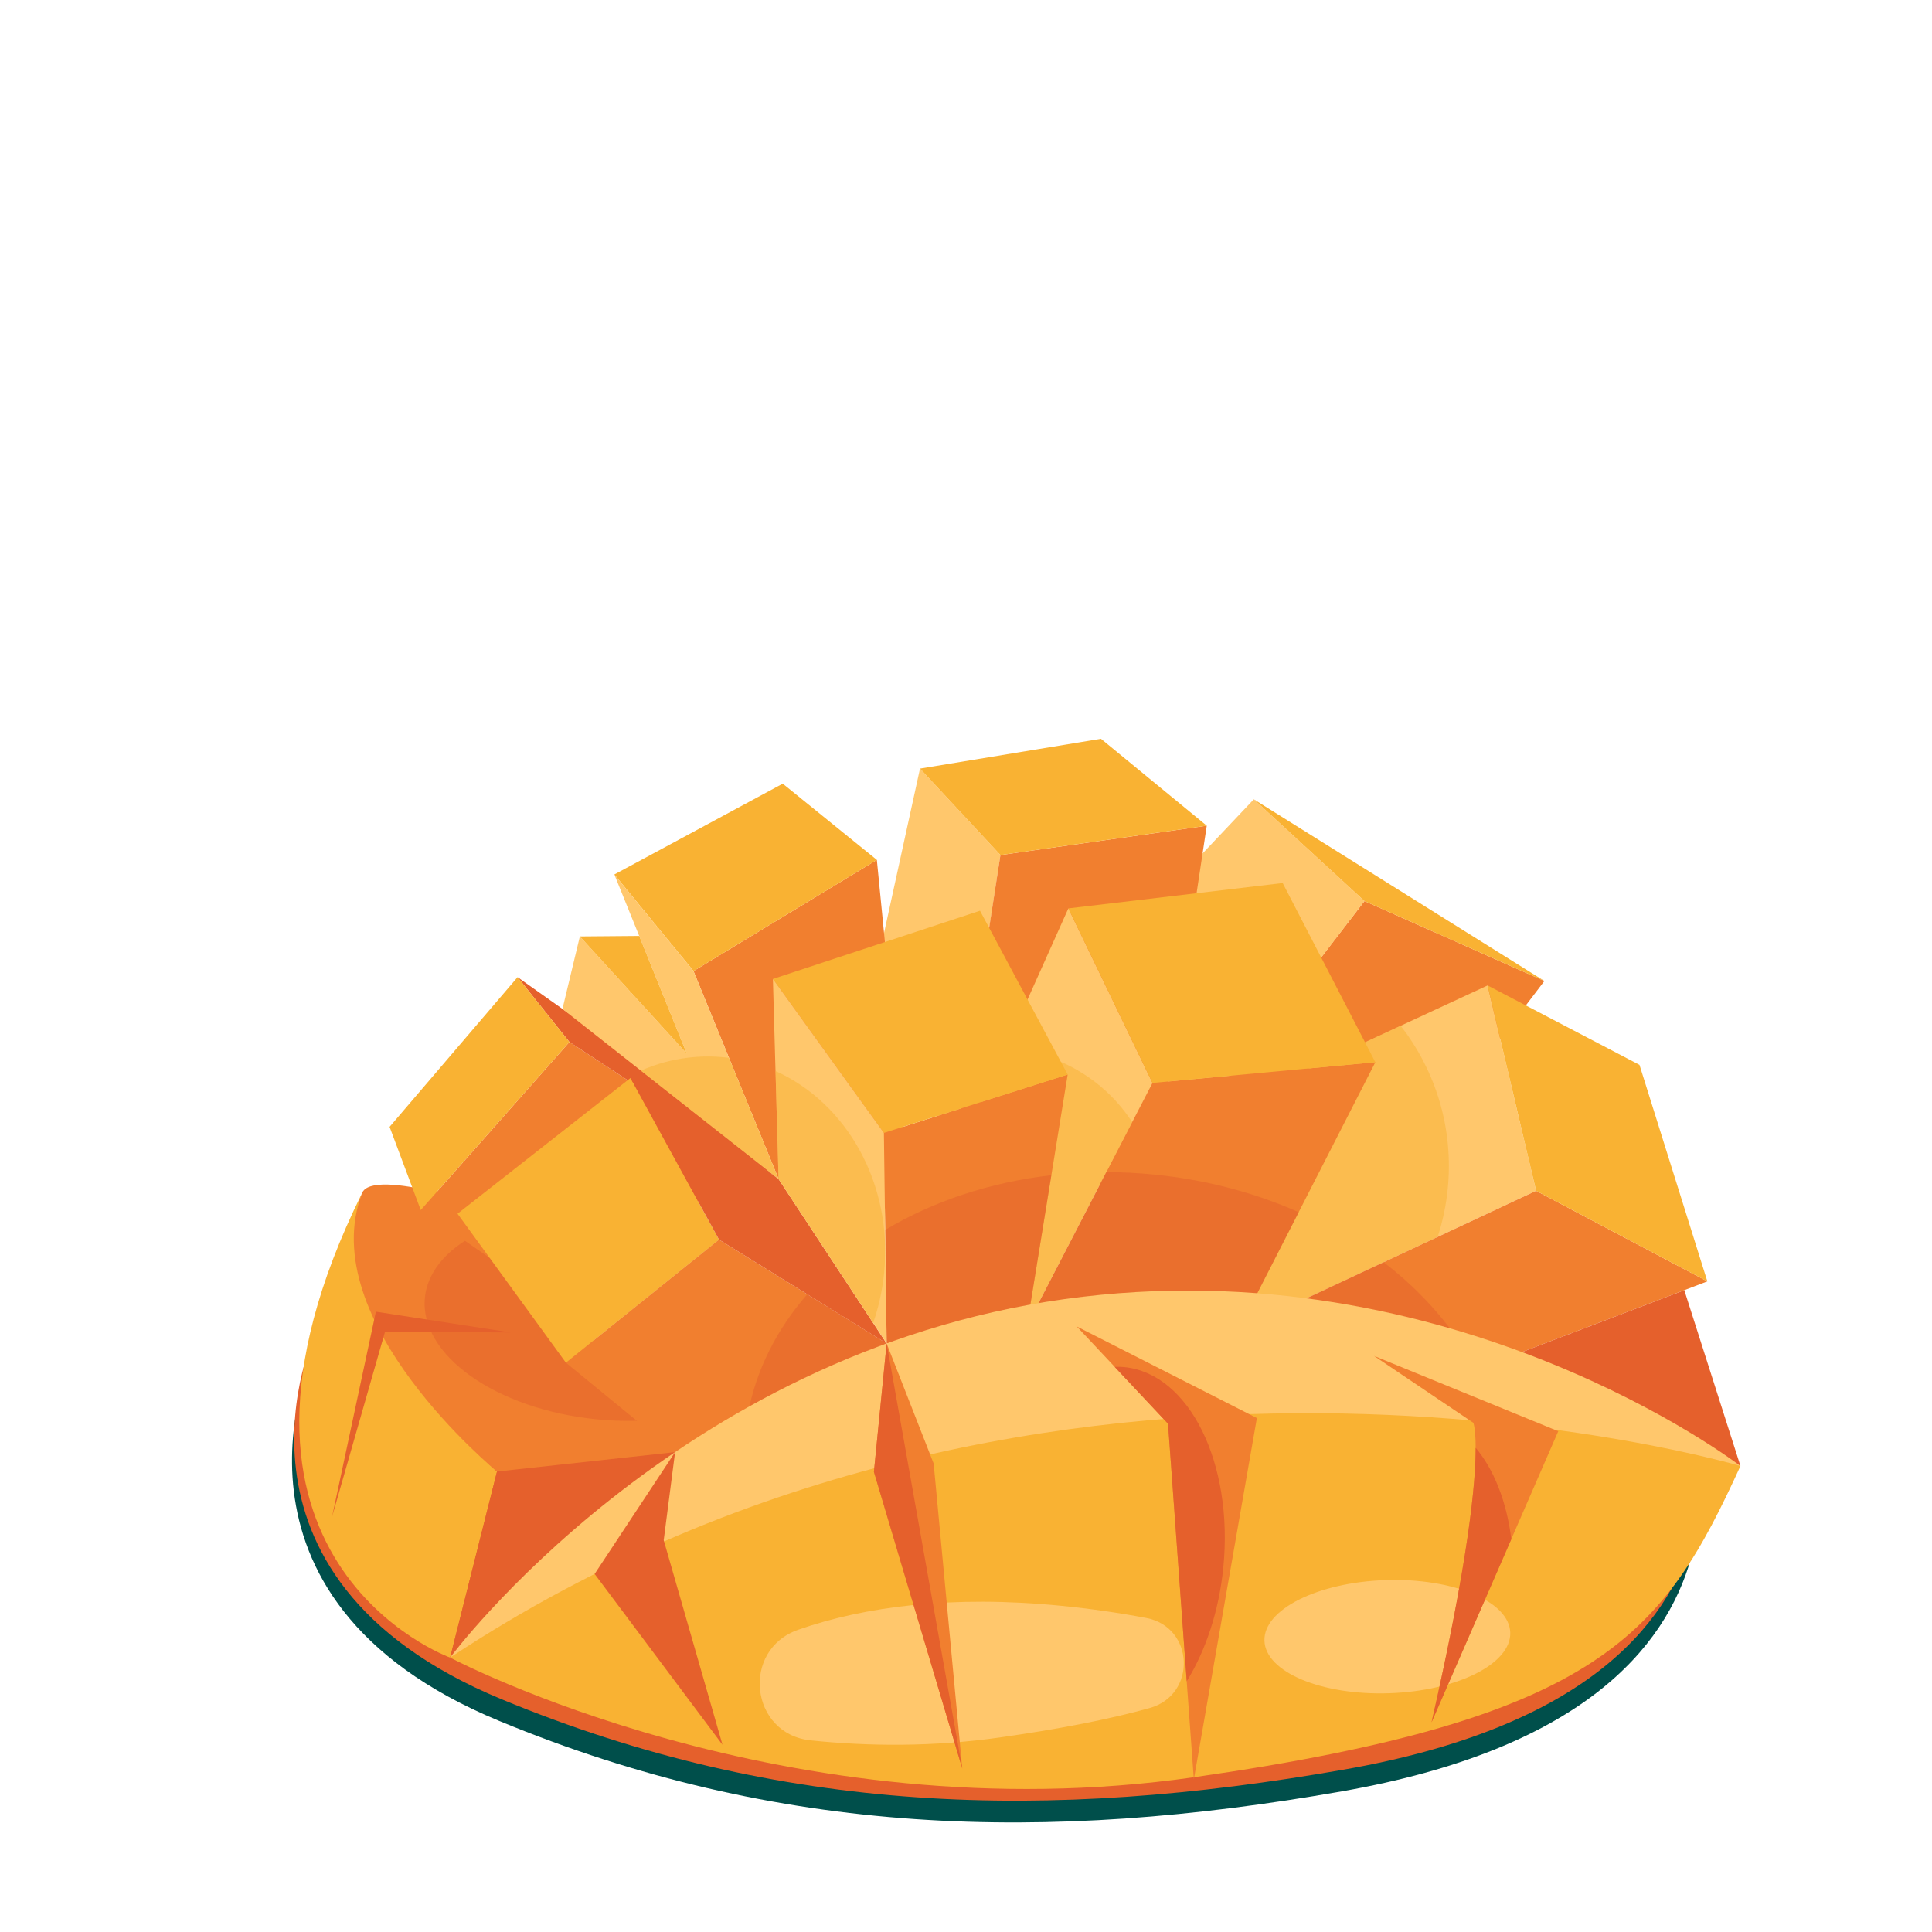 <?xml version="1.0" encoding="UTF-8"?>
<svg id="_Layer_" data-name="&amp;lt;Layer&amp;gt;" xmlns="http://www.w3.org/2000/svg" viewBox="0 0 540 540">
  <defs>
    <style>
      .cls-1 {
        fill: #ffc76c;
      }

      .cls-2, .cls-3 {
        opacity: .5;
      }

      .cls-2, .cls-4 {
        fill: #e5602c;
      }

      .cls-5 {
        fill: #004f4b;
      }

      .cls-6, .cls-3 {
        fill: #f9b233;
      }

      .cls-7 {
        fill: #f17f2f;
      }
    </style>
  </defs>
  <path class="cls-5" d="m87.45,378.73s-31.53,67.66,52.07,102.27c78.24,32.39,152.8,34.2,235.55,19.68,133.21-23.37,95.18-112.59,95.18-112.59l-382.8-9.36Z"/>
  <path class="cls-4" d="m88.06,372.65s-31.53,67.66,52.07,102.27c78.24,32.39,152.8,34.2,235.55,19.68,133.21-23.37,95.18-112.59,95.18-112.59l-382.8-9.36Z"/>
  <g>
    <polygon class="cls-7" points="431.66 274.19 381.37 251.85 322.59 328.28 377.54 345.39 431.66 274.19"/>
    <polygon class="cls-1" points="350.44 223.41 381.37 251.85 319.09 333.21 290.92 286.32 350.44 223.41"/>
    <path class="cls-6" d="m101.17,333.53s-12.01,32.37,37.74,77.77l-13.1,52s-75.28-27.2-24.64-129.77Z"/>
    <polygon class="cls-1" points="415.79 275.43 429.34 332.83 346.12 371.81 365.8 298.62 415.79 275.43"/>
    <path class="cls-3" d="m404.65,332.26c-.46,4.67-1.43,9.17-2.82,13.45l-55.7,26.11,19.66-73.19,25.71-11.91c9.73,12.5,14.83,28.57,13.15,45.55Z"/>
    <path class="cls-4" d="m138.91,411.3l49.79-5.43s-26.59,61.07-62.88,57.43l13.1-52Z"/>
    <polygon class="cls-7" points="322.12 302.68 384.41 296.89 346.12 371.81 287.06 370.42 322.12 302.68"/>
    <polygon class="cls-1" points="257.14 214.83 279.62 238.99 267.74 316.81 239.71 294.51 257.14 214.83"/>
    <polygon class="cls-7" points="337.29 230.79 322.59 328.28 264 340.11 279.62 238.99 337.29 230.79"/>
    <polygon class="cls-1" points="298.61 253.9 266.98 324.47 287.06 370.42 322.12 302.68 298.61 253.9"/>
    <path class="cls-7" d="m101.17,333.53c2.88-7.58,38.5,4.84,38.5,4.84,0,0,24.2,42.66,49.03,67.5l-49.79,5.43s-51.31-42.05-37.74-77.77Z"/>
    <path class="cls-3" d="m316.45,313.64l-29.4,56.78-20.07-45.95,14.02-31.3c.66.02,1.34.06,2.02.13,14.2,1.41,26.21,9.25,33.43,20.34Z"/>
    <polygon class="cls-7" points="429.34 332.83 346.12 371.81 412.41 382.85 477.21 358.15 429.34 332.83"/>
    <polygon class="cls-7" points="298.42 300.33 247.05 316.65 247.82 375.51 287.06 370.42 298.42 300.33"/>
    <path class="cls-4" d="m486.46,409.75l-15.69-49.14-49.55,18.88s19.34,20.29,65.23,30.26Z"/>
    <ellipse class="cls-2" cx="169.63" cy="367.76" rx="29.09" ry="51.12" transform="translate(-213.07 500.29) rotate(-84.34)"/>
    <polygon class="cls-7" points="158.18 380.89 200.96 346.48 247.82 375.51 188.69 405.87 158.18 380.89"/>
    <g>
      <path class="cls-2" d="m225.62,361.76l22.2,13.76-38.84,19.95c2.31-12.55,8.15-23.96,16.64-33.7Z"/>
      <path class="cls-2" d="m293.85,328.47l-6.8,41.94-39.23,5.1-.42-31.74c13.29-7.95,29.17-13.31,46.45-15.3Z"/>
      <path class="cls-2" d="m362.99,338.8l-16.86,33.02-59.08-1.4,22.14-42.8c4.41-.01,8.89.22,13.4.67,14.55,1.44,28.2,5.11,40.4,10.51Z"/>
      <path class="cls-2" d="m412.54,382.79l-.12.06-66.29-11.03,40.61-19.02c11.07,8.5,19.91,18.72,25.8,29.99Z"/>
    </g>
    <path class="cls-1" d="m125.81,463.3s62.99-85.05,171.69-100.19,188.96,46.64,188.96,46.64c0,0-238.7,82.03-360.65,53.55Z"/>
    <path class="cls-6" d="m125.81,463.3s93.77,49.76,207.92,33.44c114.14-16.32,131.32-40.23,152.73-86.99,0,0-193.22-57.18-360.65,53.55Z"/>
    <path class="cls-1" d="m320.38,452.23c13.48,2.55,14.17,21.49.96,25.17-11.04,3.07-24.62,5.76-41.56,8.18-18.88,2.7-36.89,2.55-53.19.86-16.98-1.76-19.59-25.3-3.47-30.93,18.53-6.47,42.87-9.71,73.51-6.68,8.2.81,16.15,1.96,23.76,3.4Z"/>
    <polygon class="cls-4" points="188.69 405.87 166.2 439.92 201.94 487.67 185.51 430.48 188.69 405.87"/>
    <polygon class="cls-7" points="159.15 291.24 117.6 338.22 136.88 351.61 217.61 329.54 159.15 291.24"/>
    <ellipse class="cls-1" cx="387.78" cy="457.44" rx="34.37" ry="15.82" transform="translate(-15.12 13.26) rotate(-1.92)"/>
    <polygon class="cls-7" points="247.82 375.51 244.26 411.38 268.96 494.32 260.96 409.05 247.82 375.51"/>
    <polygon class="cls-4" points="105.06 366.62 92.81 423.96 107.63 372.19 142.76 372.43 105.06 366.62"/>
    <polygon class="cls-7" points="300.96 370.75 326.46 397.92 333.68 497.35 351.3 396.35 300.96 370.75"/>
    <polygon class="cls-4" points="144.66 273.12 176.76 295.82 217.61 329.54 159.15 291.24 144.66 273.12"/>
    <path class="cls-7" d="m384.04,378.98l27.76,18.7s4.82,11.29-11.67,83.69l35.41-81.34-51.5-21.05Z"/>
    <polygon class="cls-7" points="245.08 240.34 254.85 339.73 217.61 329.54 193.83 271.42 245.08 240.34"/>
    <polygon class="cls-6" points="127.88 339.24 158.18 380.89 200.96 346.48 176.22 301.3 127.88 339.24"/>
    <polygon class="cls-6" points="216.03 273.62 247.05 316.65 298.42 300.33 273.91 254.55 216.03 273.62"/>
    <polygon class="cls-6" points="298.61 253.9 322.12 302.68 384.41 296.89 358.51 246.81 298.61 253.9"/>
    <polygon class="cls-6" points="415.79 275.43 429.34 332.83 477.21 358.15 458.24 297.63 415.79 275.43"/>
    <polygon class="cls-4" points="176.22 301.3 217.61 329.54 247.82 375.51 200.96 346.48 176.22 301.3"/>
    <polygon class="cls-1" points="216.03 273.62 217.61 329.54 247.82 375.51 247.05 316.65 216.03 273.62"/>
    <polygon class="cls-6" points="108.89 314.96 117.6 338.22 159.15 291.24 144.66 273.12 108.89 314.96"/>
    <polygon class="cls-6" points="171.71 244.42 193.83 271.42 245.08 240.34 218.78 219.04 171.71 244.42"/>
    <polygon class="cls-6" points="257.14 214.83 279.62 238.99 337.29 230.79 307.72 206.49 257.14 214.83"/>
    <polygon class="cls-6" points="350.44 223.41 381.37 251.85 431.66 274.19 350.44 223.41"/>
    <polygon class="cls-1" points="193.83 271.42 171.71 244.42 198.2 309.92 191.96 294.49 162.07 261.74 157.21 281.99 217.61 329.54 193.83 271.42"/>
    <polygon class="cls-6" points="162.07 261.74 191.96 294.49 178.66 261.6 162.07 261.74"/>
    <path class="cls-3" d="m203.75,295.7l13.86,33.85-38.48-30.3c4.22-1.87,8.68-3.1,13.28-3.64,3.25-.39,6.6-.43,9.96-.1.47.05.91.09,1.37.18Z"/>
    <path class="cls-3" d="m247.11,355.8c-.48,4.88-1.54,9.56-3.06,13.97l-26.44-40.21-.85-30.2c19.92,8.93,32.82,31.53,30.35,56.45Z"/>
    <polygon class="cls-4" points="247.82 375.51 268.96 494.32 244.26 411.38 247.82 375.51"/>
    <path class="cls-4" d="m341.92,438.1c-1.22,12.26-4.95,23.28-10.23,31.82l-5.22-71.98-14.93-15.91c.9-.03,1.79-.01,2.7.08,18.17,1.8,30.57,26.87,27.68,56Z"/>
    <path class="cls-4" d="m400.13,481.37c10.47-45.94,12.35-67.29,12.32-76.72,5.11,6.07,8.67,15.08,9.97,25.54l-22.29,51.19Z"/>
  </g>
</svg>